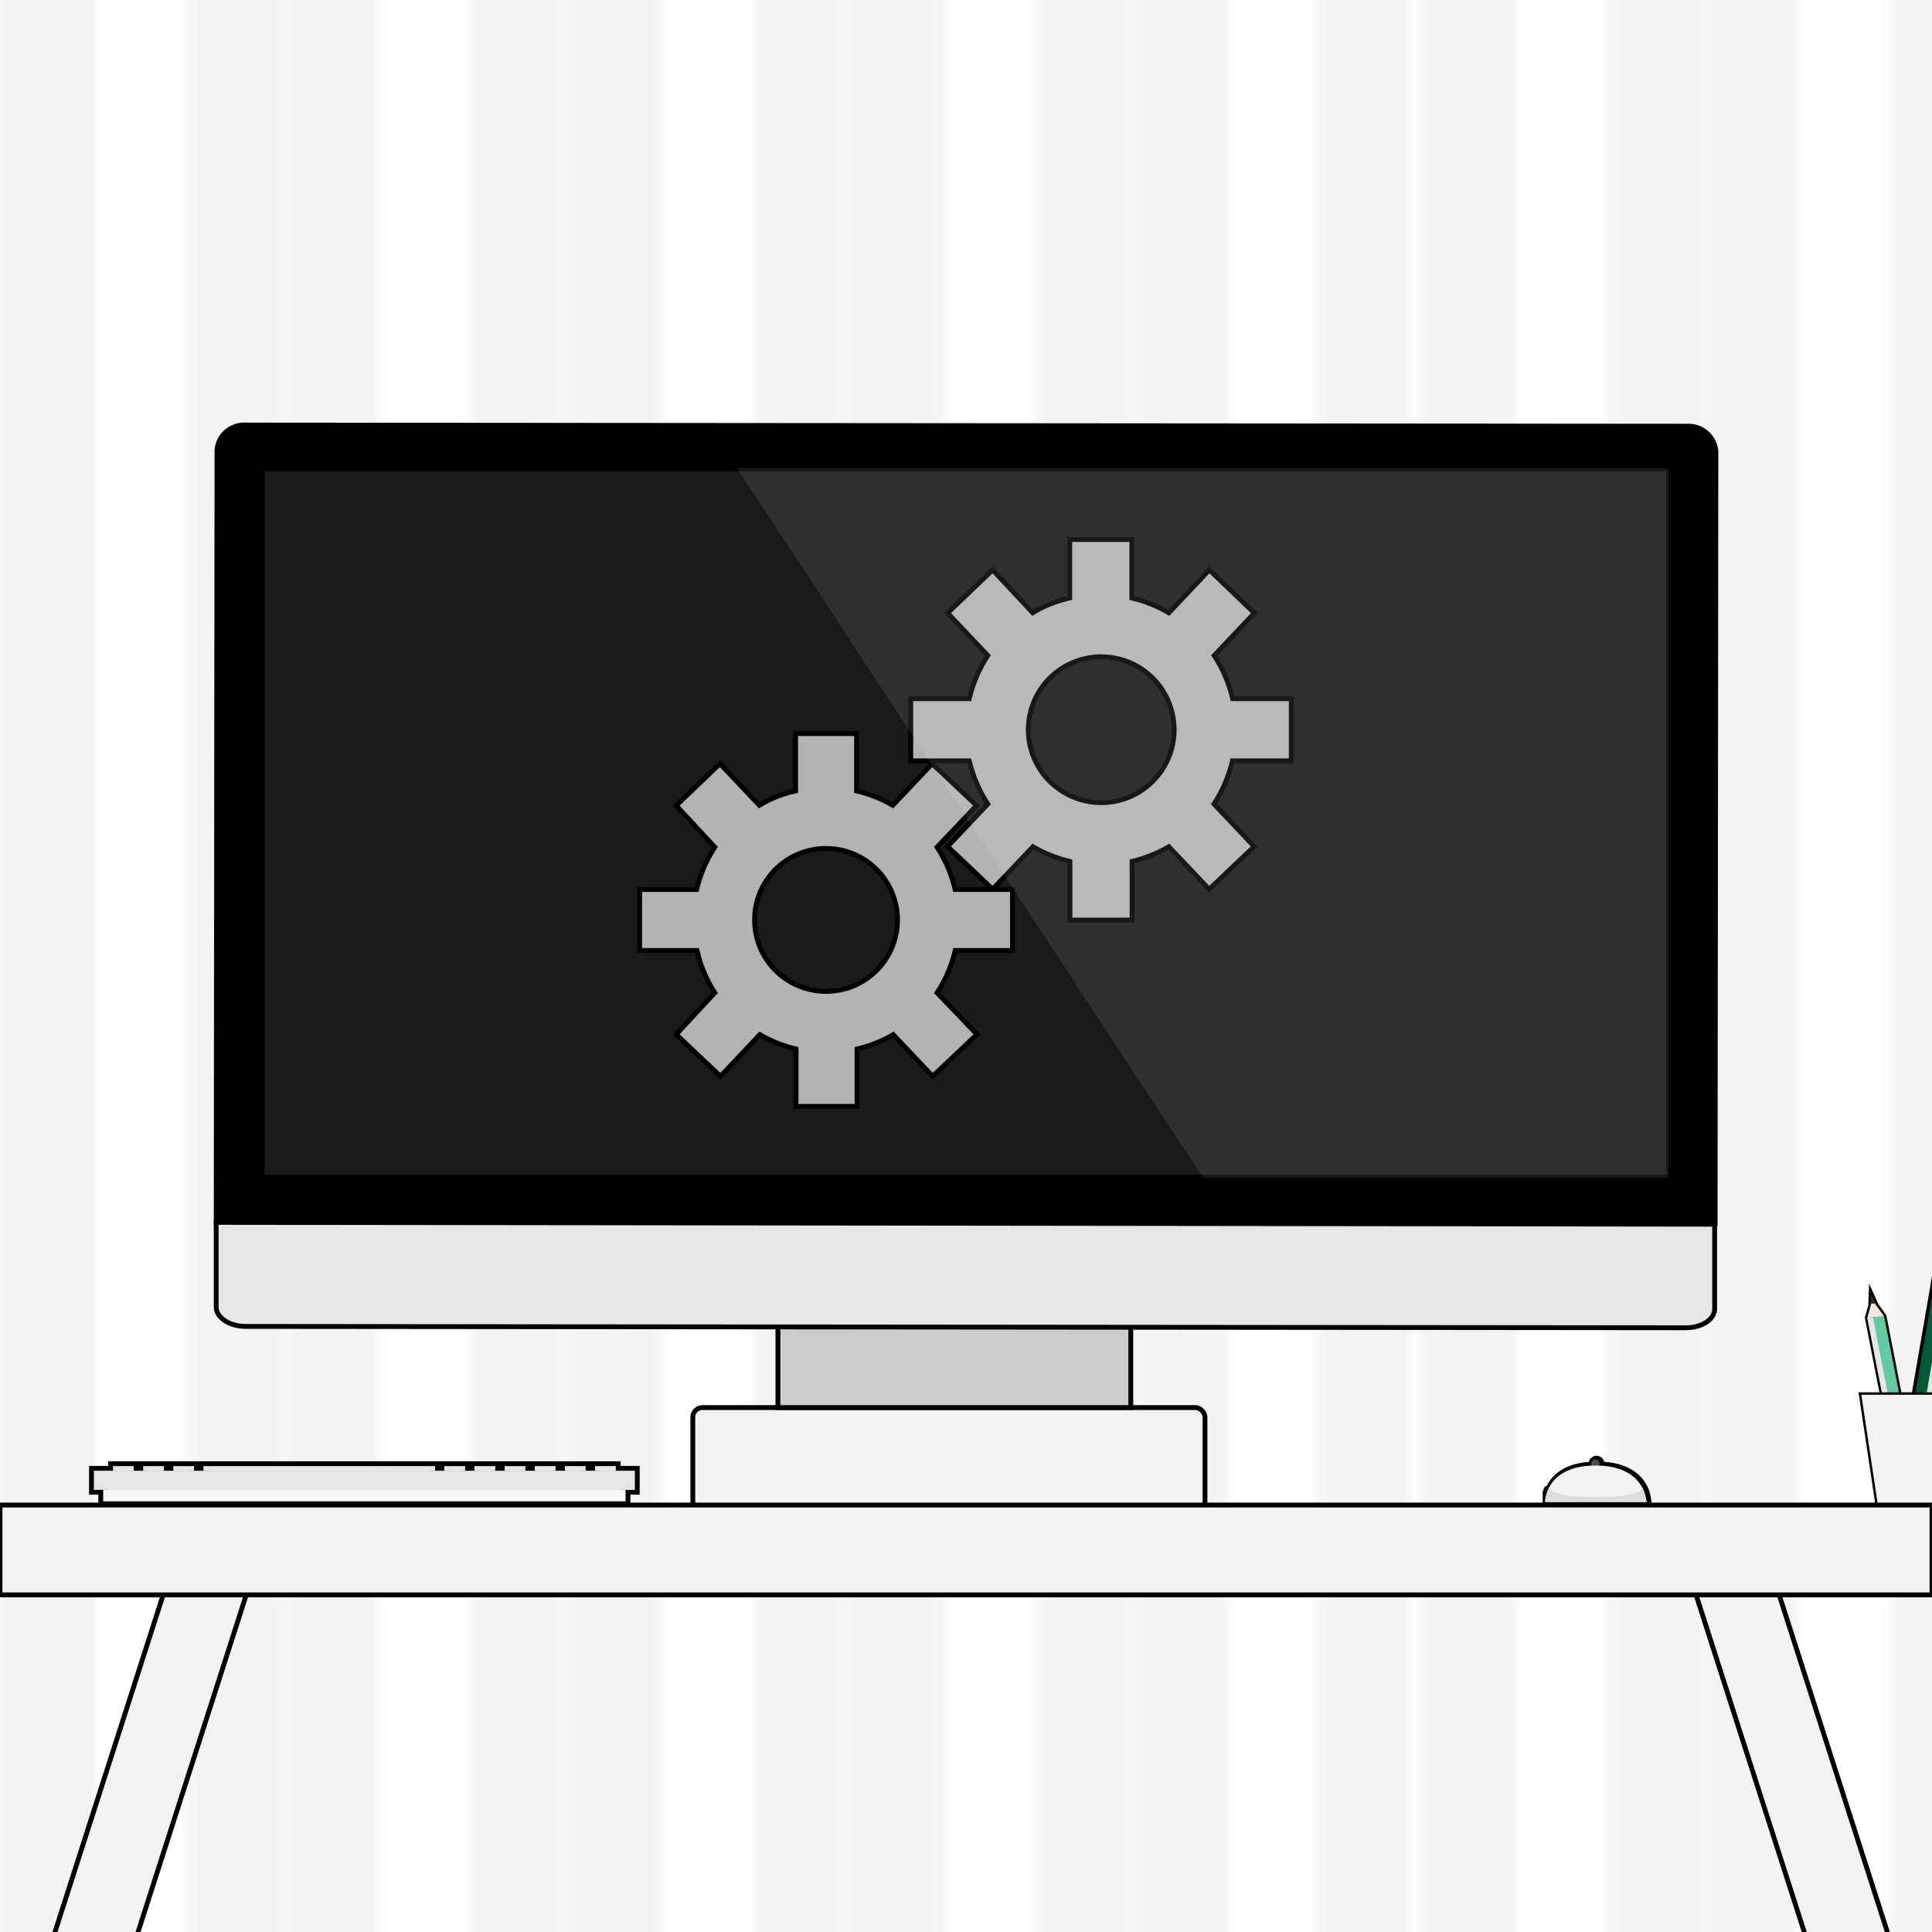 <svg xmlns="http://www.w3.org/2000/svg" xmlns:xlink="http://www.w3.org/1999/xlink" viewBox="0 0 200 200"><defs><pattern id="New_Pattern" data-name="New Pattern" width="146.44" height="200" patternUnits="userSpaceOnUse" viewBox="0 0 146.44 200"><rect width="146.44" height="200" style="fill:none"/><rect x="117.15" width="10" height="200"/><rect x="136.44" width="10" height="200"/><rect x="87.87" width="10" height="200"/><rect x="107.15" width="10" height="200"/><rect x="58.58" width="10" height="200"/><rect x="77.87" width="10" height="200"/><rect x="29.29" width="10" height="200"/><rect x="48.58" width="10" height="200"/><rect width="10" height="200"/><rect x="19.29" width="10" height="200"/></pattern><clipPath id="clip-path"><rect x="189.4" y="129.01" width="10.6" height="27.34" style="fill:none"/></clipPath><clipPath id="clip-path-2"><rect width="200" height="200" style="fill:none"/></clipPath></defs><title>web-maintenance</title><g style="isolation:isolate"><g id="Layer_8" data-name="Layer 8"><rect width="200" height="200" style="fill:#fff"/></g><g id="Layer_10" data-name="Layer 10"><rect x="-0.28" width="200.28" height="200" style="opacity:0.05;fill:url(#New_Pattern)"/></g><g id="Computer"><g id="Computer-2" data-name="Computer"><rect x="71.72" y="145.71" width="53.02" height="10.67" rx="1" style="fill:#f2f2f2;stroke:#000;stroke-miterlimit:10;stroke-width:0.5px"/><rect x="80.53" y="137.34" width="36.53" height="8.37" style="fill:#ccc;stroke:#000;stroke-miterlimit:10;stroke-width:0.5px"/><path id="Border" d="M177.55,126.69l.08-80a2.85,2.85,0,0,0-3-2.57L25.51,44a2.84,2.84,0,0,0-3.05,2.56l-.08,80Z" style="stroke:#000;stroke-miterlimit:10;stroke-width:0.5px"/><path id="Bottom_Display" data-name="Bottom Display" d="M22.38,126.54v8.77c0,1.08,1.36,2,3.05,2l149.07.14c1.68,0,3-.87,3-1.95v-8.77Z" style="fill:#e6e6e6;stroke:#000;stroke-miterlimit:10;stroke-width:0.5px"/><rect id="Scren" x="27.14" y="48.54" width="145.6" height="73.3" style="fill:#1a1a1a;stroke:#000;stroke-miterlimit:10;stroke-width:0.5px"/></g></g><g id="Gears"><path d="M133.67,78.76V72.33H127.6a13.93,13.93,0,0,0-1.91-4.47l4.16-4.4L125.19,59,121,63.44a13.89,13.89,0,0,0-3.83-1.53V55.85h-6.43v6.06a12.16,12.16,0,0,0-3.83,1.53L102.76,59,98.1,63.46l4.16,4.4a14,14,0,0,0-1.92,4.47H94.28v6.43h6.06a14.14,14.14,0,0,0,1.92,4.47l-4.16,4.4,4.66,4.42,4.17-4.4a14.19,14.19,0,0,0,3.83,1.52v6.07h6.43V89.17A14.19,14.19,0,0,0,121,87.65l4.17,4.4,4.66-4.42-4.16-4.4a14.12,14.12,0,0,0,1.91-4.47ZM114,83.09a7.55,7.55,0,1,1,7.55-7.55A7.55,7.55,0,0,1,114,83.09Z" style="fill:#b3b3b3;stroke:#000;stroke-miterlimit:10;stroke-width:0.5px"/><path d="M104.81,98.39V92.08H98.87A13.58,13.58,0,0,0,97,87.7l4.09-4.31L96.5,79.06l-4.08,4.31a13.73,13.73,0,0,0-3.75-1.49V75.94H82.36v5.94a12.06,12.06,0,0,0-3.75,1.49l-4.08-4.31L70,83.39,74,87.7a13.58,13.58,0,0,0-1.88,4.38H66.22v6.31h5.94A13.58,13.58,0,0,0,74,102.77L70,107.08l4.58,4.33,4.08-4.31a13.73,13.73,0,0,0,3.75,1.49v5.94h6.31v-5.94a13.73,13.73,0,0,0,3.75-1.49l4.08,4.31,4.58-4.33L97,102.77a13.58,13.58,0,0,0,1.88-4.38Zm-19.29,4.24a7.4,7.4,0,1,1,7.39-7.39A7.39,7.39,0,0,1,85.52,102.63Z" style="fill:#b3b3b3;stroke:#000;stroke-miterlimit:10;stroke-width:0.5px"/></g><g id="Computer_Glare" data-name="Computer Glare"><polygon points="172.71 121.91 124.51 121.91 76.31 48.47 172.71 48.47 172.71 121.91" style="fill:#f2f2f2;opacity:0.1"/></g><g id="Mouse"><path d="M160.19,154.19a1.34,1.34,0,0,0-.07.18.69.69,0,0,0-.05.13c0,.05,0,.11,0,.16l0,.11,0,.15s0,.06,0,.09,0,.09,0,.13a.17.17,0,0,1,0,.07.28.28,0,0,1,0,.09v.14h10.5a3.7,3.7,0,0,0-.47-1.58h0c-.55-1-1.77-2.08-4.4-2.18v-.24a.43.43,0,0,0-.85,0v.24c-2.61.12-3.8,1.2-4.34,2.19v0l-.09.18Z" style="fill:#dbdcdd;stroke:#000;stroke-miterlimit:10;stroke-width:0.75px"/><path d="M165.15,152.94h0a.41.41,0,0,1-.43-.39v-1.06a.41.41,0,0,1,.43-.4h0a.41.41,0,0,1,.42.4v1.06A.4.4,0,0,1,165.15,152.94Z" style="fill:#4d4e4e"/><path d="M170.44,155.49h-10.5s0-3.78,5.23-3.78,5.27,3.78,5.27,3.78" style="fill:#f2f2f2"/><path d="M170,153.91c0,.07.43,1.07-4.78,1.07-5.4,0-4.8-1.07-4.8-1.08a3.55,3.55,0,0,0-.45,1.59h10.5" style="fill:#dbdcdd"/></g><g id="Keyboard"><polygon points="63.74 152.25 63.74 151.77 61.6 151.77 61.6 152.25 60.63 152.25 60.63 151.77 58.48 151.77 58.48 152.25 57.51 152.25 57.51 151.77 55.36 151.77 55.36 152.25 54.39 152.25 54.39 151.77 52.24 151.77 52.24 152.25 51.27 152.25 51.27 151.77 49.12 151.77 49.12 152.25 48.15 152.25 48.15 151.77 46.01 151.77 46.01 152.25 45.03 152.25 45.03 151.77 21.05 151.77 21.05 152.25 20.08 152.25 20.08 151.77 17.94 151.77 17.94 152.25 16.96 152.25 16.96 151.77 14.82 151.77 14.82 152.25 13.85 152.25 13.85 151.77 11.7 151.77 11.7 152.25 9.72 152.25 9.72 154.23 10.68 154.23 10.68 155.43 64.76 155.43 64.76 154.23 65.72 154.23 65.72 152.25 63.74 152.25" style="fill:#e5e5e5;stroke:#000;stroke-miterlimit:10"/><rect x="9.72" y="152.25" width="56" height="1.98" style="fill:#e6e6e6"/><rect x="10.68" y="154.23" width="54.08" height="1.19" style="fill:#f7f7f7"/><rect x="11.7" y="151.77" width="2.15" height="0.48" style="fill:#e5e5e5"/><rect x="14.82" y="151.77" width="2.15" height="0.48" style="fill:#e5e5e5"/><rect x="17.94" y="151.77" width="2.15" height="0.48" style="fill:#e5e5e5"/><rect x="21.06" y="151.77" width="23.98" height="0.48" style="fill:#e5e5e5"/><rect x="46" y="151.77" width="2.15" height="0.48" style="fill:#e5e5e5"/><rect x="49.12" y="151.77" width="2.15" height="0.48" style="fill:#e5e5e5"/><rect x="52.24" y="151.77" width="2.15" height="0.48" style="fill:#e5e5e5"/><rect x="55.36" y="151.77" width="2.15" height="0.48" style="fill:#e5e5e5"/><rect x="58.48" y="151.77" width="2.15" height="0.48" style="fill:#e5e5e5"/><rect x="61.6" y="151.77" width="2.15" height="0.48" style="fill:#e5e5e5"/></g><g id="Pencils"><g style="clip-path:url(#clip-path)"><polygon points="201.78 151.59 200.07 151.35 199.94 151.73 201.65 151.97 201.78 151.59" style="fill:#0f375b"/><polygon points="201.78 151.59 200.07 151.35 199.94 151.73 201.65 151.97 201.78 151.59" style="fill:#1f3437"/><polygon points="201.31 153 199.59 152.77 199.94 151.73 201.65 151.97 201.31 153" style="fill:#f2ebd9"/><polygon points="198.51 154.04 198.43 153.65 195.04 136.26 194.09 134.93 194.14 134.93 193.7 133.95 193.66 134.97 193.71 134.97 193.3 136.4 196.69 153.79 196.77 154.18 196.97 155.22 198.71 155.09 198.51 154.04" style="fill:#1f3437;stroke:#000;stroke-miterlimit:10;stroke-width:0.5px"/><polygon points="198.43 153.65 196.69 153.79 193.3 136.4 195.04 136.26 198.43 153.65" style="fill:#63cba2"/><polygon points="197.27 153.75 196.69 153.79 193.3 136.4 193.88 136.35 197.27 153.75" style="fill:#e6e6e6;mix-blend-mode:multiply"/><polygon points="198.43 153.65 196.69 153.79 196.77 154.18 198.51 154.04 198.43 153.65" style="fill:#0f375b"/><polygon points="198.43 153.65 196.69 153.79 196.77 154.18 198.51 154.04 198.43 153.65" style="fill:#1f3437"/><polygon points="198.71 155.09 196.97 155.22 196.77 154.18 198.51 154.04 198.71 155.09" style="fill:#f2ebd9"/><polygon points="193.3 136.4 193.82 134.56 195.04 136.26 193.3 136.4" style="fill:#f2ebd9"/><polygon points="194.14 134.93 193.7 133.95 193.66 134.97 194.14 134.93" style="fill:#1f3437"/><polygon points="200.39 132.03 200.21 133.08 200.15 133.47 197.14 150.89 197.58 152.32 197.53 152.31 197.6 153.33 198.01 152.35 197.97 152.34 198.88 151.01 201.89 133.59 201.96 133.2 202.13 132.15 200.39 132.03" style="fill:#1f3437;stroke:#000;stroke-miterlimit:10;stroke-width:0.75px"/><polygon points="200.1 133.6 201.84 133.72 198.84 151.15 197.1 151.03 200.1 133.6" style="fill:#005a36"/><polygon points="201.26 133.68 201.84 133.72 198.84 151.15 198.26 151.11 201.26 133.68" style="fill:#e6e6e6;mix-blend-mode:multiply"/><polygon points="198.84 151.15 197.66 152.86 197.1 151.03 198.84 151.15" style="fill:#f2ebd9"/><polygon points="197.49 152.45 197.56 153.47 197.97 152.48 197.49 152.45" style="fill:#1f3437"/><polygon points="204.64 156.01 194.3 156.01 192.54 144.26 206.4 144.26 204.64 156.01" style="fill:#f2f2f2;stroke:#000;stroke-miterlimit:10;stroke-width:0.25px"/></g></g><g id="Table"><g style="clip-path:url(#clip-path-2)"><rect x="11.33" y="161.51" width="8.19" height="43.05" transform="translate(56.67 4.04) rotate(17.79)" style="fill:#f2f2f2;stroke:#000;stroke-miterlimit:10;stroke-width:0.5px"/><rect x="181.95" y="162.82" width="8.19" height="43.05" transform="translate(419.52 303.02) rotate(162.21)" style="fill:#f2f2f2;stroke:#000;stroke-miterlimit:10;stroke-width:0.5px"/><rect y="155.8" width="200" height="9.3" style="fill:#f2f2f2;stroke:#000;stroke-miterlimit:10;stroke-width:0.5px"/></g></g></g></svg>